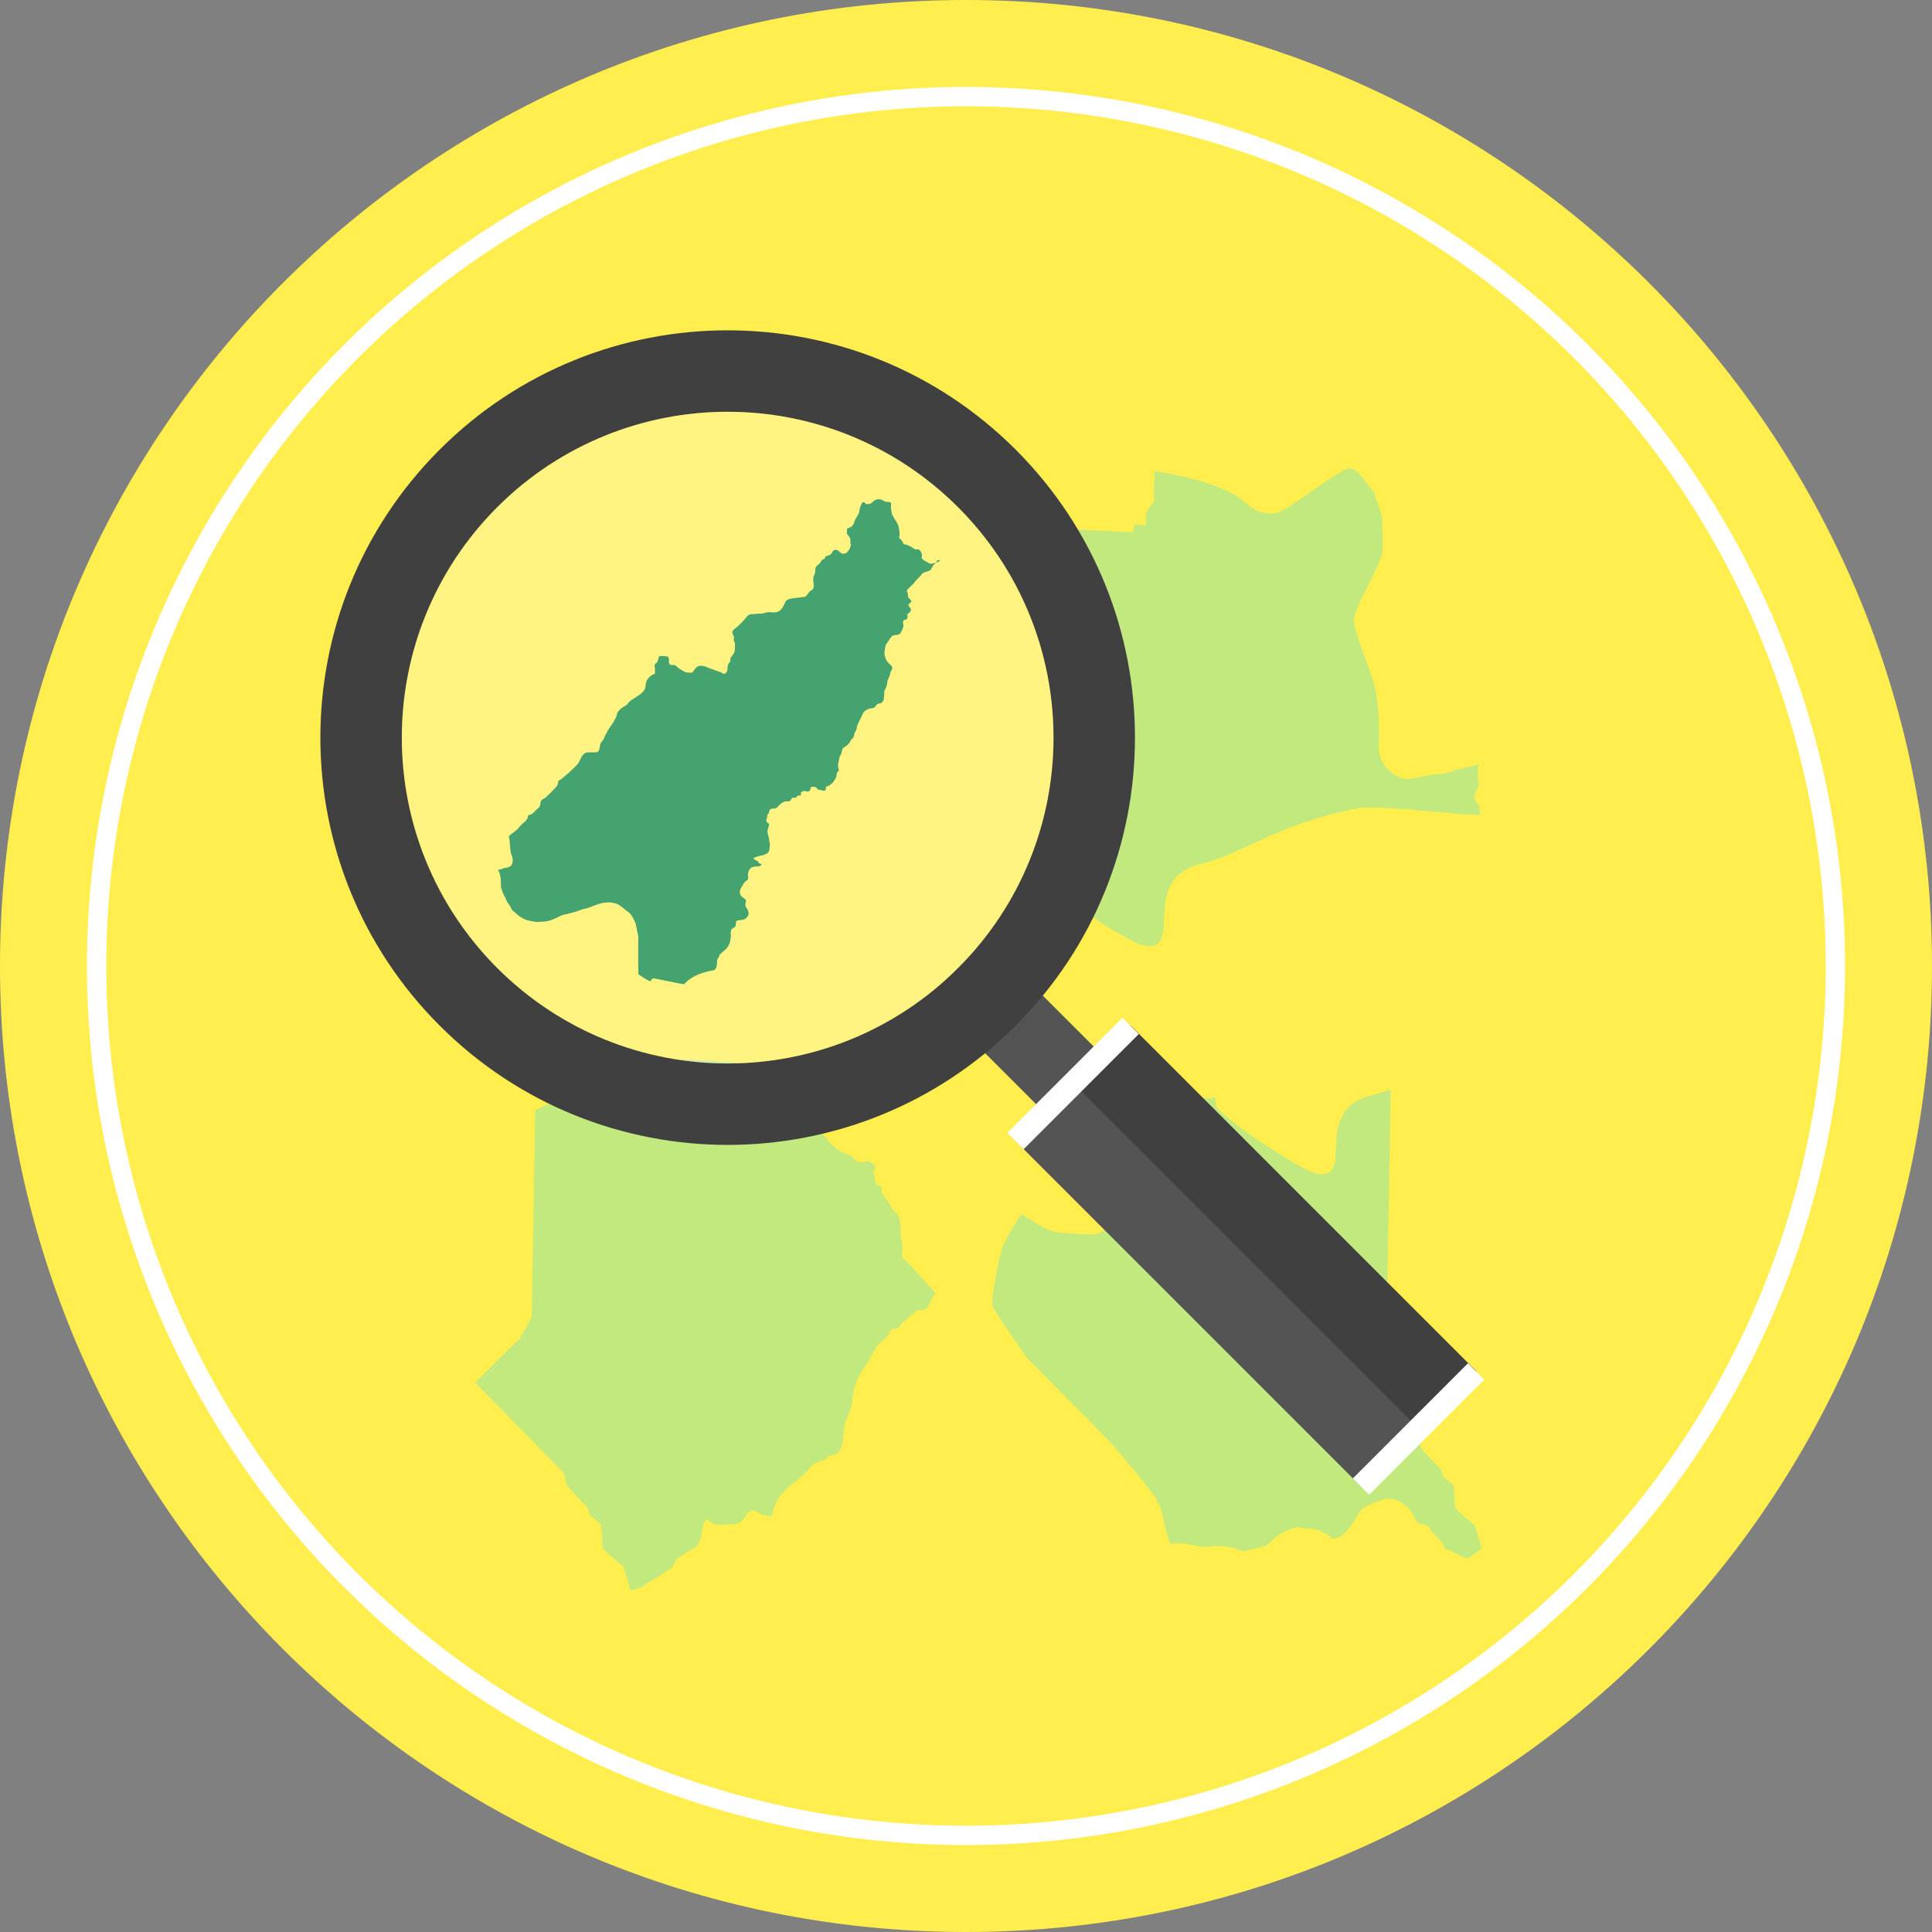 <?xml version="1.0" encoding="utf-8"?>
<!-- Generator: Adobe Illustrator 16.0.0, SVG Export Plug-In . SVG Version: 6.00 Build 0)  -->
<!DOCTYPE svg PUBLIC "-//W3C//DTD SVG 1.1//EN" "http://www.w3.org/Graphics/SVG/1.1/DTD/svg11.dtd">
<svg version="1.1" id="圖層_1" xmlns="http://www.w3.org/2000/svg" xmlns:xlink="http://www.w3.org/1999/xlink" x="0px" y="0px"
	 width="100px" height="100px" viewBox="0 0 100 100" style="enable-background:new 0 0 100 100;" xml:space="preserve">
<rect x="0" y="0" width="100" height="100" fill="#808080" stroke="none"/>
<g>
	<path style="fill:#FFEE4D;" d="M100,50c0,27.613-22.383,50-49.998,50C22.385,100,0,77.613,0,50C0,22.385,22.385,0,50.002,0
		C77.617,0,100,22.385,100,50z"/>
	<circle style="fill:none;stroke:#FFFFFF;stroke-miterlimit:10;" cx="50" cy="50" r="45"/>
	<path id="松山區_2_" style="fill:#C2E97E;" d="M76.604,42.15c0.002-0.074-0.01-0.147-0.012-0.222c-0.002-0.06,0.008-0.12-0.016-0.177
		c-0.057-0.141-0.199-0.242-0.242-0.388c-0.09-0.296,0.186-0.481,0.201-0.755c0.006-0.105-0.021-0.221-0.029-0.326
		c-0.014-0.173-0.027-0.353-0.004-0.526c0.012-0.079,0.033-0.173,0.104-0.222c-0.07,0.049-0.371,0.114-0.594,0.16
		c-0.553,0.111-1.191,0.35-1.324,0.353c-1.055,0.017-1.65,0.45-2.229,0.193c-0.625-0.277-1.125-0.836-1.094-1.672
		c0.043-1.109,0-2.074-0.209-3.055c-0.096-0.451-1.137-2.999-1.076-3.456c0.104-0.8,1.387-2.813,1.463-3.425
		c0.051-0.41-0.002-1.816-0.031-1.945c-0.146-0.61-0.377-1.019-0.385-1.228c0,0-0.334-0.319-0.475-0.582
		c-0.074-0.135-0.592-0.754-0.904-0.623c-0.754,0.316-2.734,1.85-3.357,2.168c-0.4,0.205-0.666,0.16-1.057,0.104
		c-0.332-0.048-0.662-0.349-0.926-0.561c-1.479-1.19-4.65-1.571-4.65-1.571s-0.025,1.482-0.047,1.601
		c-0.104,0.102-0.125,0.157-0.289,0.371c-0.148,0.195-0.111,0.828-0.111,0.828c-0.289-0.019-0.613-0.056-0.613-0.056L58.65,27.55
		c0,0-6.996-0.354-6.986-0.205c0.053,0.834-0.158,1.591,0.482,1.573c1.021-0.029,2.922,0.92,2.932,1.544
		c0.016,1.032-0.287,14.204-0.287,14.206c0,0.009-0.25,0.074-0.271,0.08c-0.133,0.036-0.266,0.045-0.4,0.054
		c-0.111,0.007-0.277-0.003-0.354,0.099c-0.07,0.096-0.025,0.25-0.006,0.356c0.092,0.507,4.551,3.529,5.479,3.691
		c2.113,0.366-0.355-3.444,2.941-4.24c2.191-0.528,3.885-2.054,8.115-2.873C71.379,41.625,76.602,42.33,76.604,42.15z"/>
	<path id="信義區_1_" style="fill:#C2E97E;" d="M48.328,66.816c-0.123-0.112-1.373-1.528-1.457-1.59
		c-0.045-0.032-0.105-0.057-0.139-0.102c-0.109-0.153-0.014-0.395-0.014-0.563c0.002-0.105-0.023-0.206-0.041-0.309
		c-0.029-0.156-0.057-0.321-0.055-0.481c0.004-0.183-0.01-0.349-0.043-0.53c-0.018-0.104-0.025-0.219-0.066-0.317
		c-0.029-0.068-0.084-0.102-0.143-0.145c-0.15-0.112-0.234-0.262-0.32-0.423c-0.059-0.11-0.123-0.216-0.197-0.315
		c-0.061-0.087-0.143-0.169-0.189-0.266c-0.041-0.091-0.023-0.191-0.041-0.287c-0.01-0.05-0.018-0.08-0.061-0.1
		c-0.043-0.021-0.1-0.021-0.145-0.034c-0.117-0.03-0.102-0.1-0.102-0.205c0-0.136-0.037-0.256-0.088-0.379
		c-0.031-0.076-0.061-0.135,0-0.202c0.049-0.054,0.109-0.095,0.082-0.178c-0.033-0.1-0.152-0.171-0.24-0.216
		c-0.074-0.038-0.152-0.063-0.238-0.054c-0.088,0.011-0.174,0.035-0.264,0.036c-0.096,0.002-0.203-0.009-0.281-0.068
		c-0.066-0.05-0.102-0.13-0.156-0.189c-0.15-0.158-0.377-0.178-0.561-0.275s-0.371-0.243-0.523-0.385
		c-0.076-0.071-0.145-0.15-0.211-0.231c-0.1-0.124-0.189-0.278-0.33-0.357c-0.111-0.063-0.137-0.22-0.275-0.239
		c-0.098-0.014-0.377,0.061-0.43-0.054c-0.023-0.048,0.004-0.114,0.004-0.164c0.002-0.054-0.01-0.102-0.035-0.149
		c-0.061-0.123-0.16-0.209-0.246-0.313c-0.096-0.116-0.105-0.265-0.109-0.409c-0.004-0.141-0.006-0.292,0.006-0.432
		c0.01-0.079,0.031-0.155,0.051-0.23c0.016-0.065,0.051-0.157,0.039-0.225c-0.012-0.061-0.08-0.133-0.117-0.182
		c-0.045-0.059-0.094-0.113-0.146-0.164c-0.092-0.088-0.125-0.229-0.125-0.354c0-0.179,0.002-0.358,0.006-0.537
		c-0.004,0.179-5.24-0.527-6.326-0.316c-3.492,0.677-5.262,1.833-7.004,2.517c-0.031,0.012-0.094,0.036-0.094,0.036L27.52,68.189
		l-0.596,1.068l-2.33,2.304c0,0,4.41,4.502,4.58,4.67c0.104,0.103,0.039,0.4,0.215,0.693c0.1,0.168,0.768,0.856,0.924,0.997
		c0.17,0.15,0.148,0.442,0.295,0.56c0.063,0.052,0.459,0.384,0.498,0.454c0.035,0.067,0.068,1.093,0.09,1.165
		c0.061,0.204,1.023,0.921,1.066,0.987c0.033,0.052,0.369,1.269,0.402,1.252c0.232-0.117,0.436-0.111,0.668-0.284
		c0.227-0.168,0.791-0.434,1-0.621c0.121-0.11,0.455-0.265,0.5-0.354c0.043-0.087,0.176-0.42,0.27-0.451
		c0.188-0.063,0.5-0.344,0.854-0.525c0.426-0.219,0.328-1.154,0.561-1.402c0.184-0.194,0.086,0.257,0.914,0.219
		c0.158-0.006,0.313-0.015,0.469-0.025c0.186-0.013,0.328-0.015,0.465-0.151c0.066-0.063,0.121-0.138,0.176-0.21
		c0.088-0.116,0.168-0.281,0.313-0.336c0.121-0.045,0.236-0.006,0.338,0.064c0.098,0.066,0.189,0.111,0.305,0.141
		c0.096,0.023,0.189,0.041,0.287,0.045c0.1,0.004,0.188,0.003,0.273,0.059c-0.098-0.062-0.086-0.131-0.055-0.238
		c0.023-0.085,0.045-0.172,0.068-0.258c0.053-0.189,0.176-0.378,0.287-0.539c0.078-0.111,0.168-0.215,0.264-0.311
		c0.135-0.141,0.291-0.317,0.465-0.408c0.105-0.056,0.184-0.151,0.27-0.231c0.148-0.136,0.311-0.258,0.455-0.396
		c0.051-0.049,0.078-0.103,0.115-0.161c0.045-0.068,0.109-0.118,0.18-0.162c0.088-0.057,0.211-0.146,0.316-0.166
		c0.107-0.019,0.199-0.038,0.295-0.102c0.078-0.052,0.139-0.129,0.217-0.179c0.053-0.032,0.115-0.024,0.174-0.037
		c0.127-0.029,0.254-0.103,0.332-0.208c0.174-0.229,0.18-0.575,0.205-0.85c0.016-0.185,0.047-0.366,0.094-0.545
		c0.025-0.098,0.049-0.211,0.104-0.297c0.047-0.078,0.059-0.173,0.088-0.261c0.051-0.151,0.125-0.289,0.156-0.449
		c0.029-0.139,0.021-0.269,0.037-0.408c0.016-0.153,0.078-0.294,0.09-0.448c0.006-0.063,0.025-0.117,0.055-0.175
		c0.039-0.079,0.063-0.163,0.094-0.245c0.039-0.096,0.084-0.188,0.139-0.275c0.105-0.172,0.195-0.351,0.313-0.516
		c0.111-0.152,0.195-0.318,0.299-0.476c0.029-0.048,0.043-0.099,0.066-0.149c0.02-0.04,0.049-0.075,0.072-0.115
		c0.059-0.102,0.121-0.203,0.197-0.292c0.086-0.098,0.188-0.176,0.287-0.257c0.092-0.074,0.176-0.155,0.244-0.255
		c0.055-0.081,0.088-0.173,0.141-0.255c0.082-0.126,0.18-0.036,0.297-0.072c0.135-0.041,0.188-0.216,0.281-0.308
		c0.07-0.065,0.152-0.117,0.225-0.177c0.107-0.086,0.207-0.182,0.309-0.273c0.086-0.076,0.18-0.157,0.291-0.189
		c0.082-0.022,0.164-0.006,0.246-0.013c0.205-0.02,0.295-0.249,0.373-0.41c0.041-0.085,0.082-0.171,0.133-0.252
		c0.035-0.056,0.084-0.11,0.109-0.173C48.412,66.906,48.381,66.864,48.328,66.816z"/>
	<path id="大安區_2_" style="fill:#C2E97E;" d="M76.334,78.959c-0.039-0.063-0.959-0.748-1.018-0.943
		c-0.021-0.068-0.051-1.047-0.086-1.111c-0.037-0.068-0.416-0.385-0.477-0.434c-0.137-0.113-0.117-0.391-0.279-0.535
		c-0.148-0.133-0.787-0.791-0.883-0.951c-0.168-0.279-0.105-0.565-0.203-0.662c-0.162-0.16-4.373-4.457-4.373-4.457l2.225-2.199
		l0.568-1.02l0.174-10.267c0,0-0.607,0.221-0.99,0.313c-3.154,0.761-0.791,4.407-2.813,4.057c-0.889-0.154-5.156-3.047-5.244-3.532
		c-0.02-0.102-0.063-0.249,0.006-0.341c0.021-0.029,0.051-0.048,0.084-0.062c-1.238,0.108-3.232,0.012-4.598-0.276
		c-0.193-0.041-0.4-0.095-0.615-0.157c-0.025-0.008-0.074-0.023-0.074-0.023l-0.105,6.459c0,0-0.105,1.07-1.176,1.081
		C56.207,63.9,55,63.84,54.539,63.75c-0.391-0.078-1.684-0.912-1.684-0.912s-0.883,1.362-1.016,1.854
		c-0.105,0.392-0.594,2.627-0.457,2.945c0.102,0.231,1.701,2.579,1.844,2.722c0.244,0.244,4.311,4.332,4.49,4.555
		c0.266,0.329,1.652,1.96,2.064,2.563c0.162,0.295,0.289,0.538,0.318,0.648c0,0,0.373,1.799,0.525,1.781
		c1.047-0.116,1.197,0.222,1.908,0.152c1.42-0.141,1.615,0.281,1.898,0.22c0.322-0.068,0.641-0.15,0.961-0.229
		c0.115-0.028,0.197-0.101,0.293-0.171c0.072-0.054,0.133-0.121,0.199-0.182c0.135-0.124,0.27-0.225,0.43-0.313
		c0.162-0.09,0.328-0.176,0.5-0.244c0.164-0.063,0.365-0.111,0.535-0.059c0.188,0.058,0.406,0.025,0.6,0.048
		c0.158,0.02,0.32,0.072,0.465,0.141c0.063,0.029,0.117,0.07,0.18,0.102c0.064,0.033,0.133,0.058,0.188,0.106
		c0.088,0.077,0.184,0.188,0.314,0.159c0.117-0.025,0.232-0.093,0.342-0.144c0.174-0.085,0.307-0.282,0.428-0.432
		c0.131-0.162,0.25-0.334,0.348-0.52c0.072-0.134,0.139-0.274,0.244-0.388c0.092-0.103,0.209-0.173,0.334-0.229
		c0.236-0.107,0.48-0.212,0.729-0.287c0.291-0.09,0.566-0.086,0.842,0.048c0.289,0.143,0.58,0.37,0.748,0.649
		c0.096,0.16,0.135,0.4,0.311,0.497c0.15,0.083,0.342,0.044,0.48,0.156c0.061,0.049,0.104,0.114,0.141,0.183
		c0.035,0.064,0.064,0.096,0.115,0.146c0.059,0.06,0.463,0.498,0.504,0.561c0.031,0.05,0.053,0.103,0.074,0.158
		c0.006,0.017,0.004,0.057,0.012,0.068c0.031,0.041,1.127,0.563,1.197,0.573c0.057,0.008,0.518-0.366,0.617-0.426
		c0.074-0.046,0.117-0.074,0.137-0.09C76.68,80.084,76.365,79.008,76.334,78.959z"/>
	<g>
		<g>
			<g>
				
					<rect x="50.46" y="48.872" transform="matrix(0.707 -0.707 0.707 0.707 -22.141 52.733)" style="fill:#545454;" width="4.218" height="8.431"/>
			</g>
		</g>
		<g>
			<g>
				<path style="fill:#404040;" d="M22.758,23.272c-8.234,8.233-8.234,21.581,0,29.814c8.232,8.232,21.58,8.232,29.813-0.001
					c8.234-8.234,8.232-21.58,0-29.813C44.336,15.04,30.992,15.038,22.758,23.272z M49.59,50.104
					c-6.586,6.587-17.266,6.587-23.852,0.001s-6.586-17.266,0-23.853c6.586-6.586,17.266-6.583,23.85,0.002
					C56.174,32.841,56.176,43.519,49.59,50.104z"/>
			</g>
		</g>
		<g>
			<g>
				
					<rect x="60.28" y="52.363" transform="matrix(0.707 -0.707 0.707 0.707 -27.08 64.64)" style="fill:#404040;" width="8.432" height="25.298"/>
			</g>
		</g>
		<g>
			<g>
				
					<rect x="60.897" y="53.853" transform="matrix(0.707 -0.707 0.707 0.707 -28.57 64.015)" style="fill:#545454;" width="4.217" height="25.298"/>
			</g>
		</g>
		<g>
			<g>
				
					<rect x="51.336" y="55.47" transform="matrix(0.707 -0.707 0.707 0.707 -23.375 55.716)" style="fill:#FFFFFF;" width="8.431" height="1.195"/>
			</g>
		</g>
		<g>
			<g>
				
					<rect x="69.225" y="73.359" transform="matrix(0.707 -0.707 0.707 0.707 -30.785 73.6)" style="fill:#FFFFFF;" width="8.431" height="1.195"/>
			</g>
		</g>
		<g style="opacity:0.3;">
			<circle style="fill:#FFFFFF;" cx="37.664" cy="38.179" r="16.866"/>
		</g>
	</g>
	<path id="北投區_2_" style="fill:#45A36F;" d="M26.525,47.127c0.025,0.023,0.057,0.043,0.086,0.064
		c0.029,0.023,0.059,0.049,0.086,0.075c0.059,0.054,0.113,0.113,0.18,0.157c0.035,0.024,0.074,0.044,0.113,0.064
		c0.037,0.021,0.074,0.045,0.113,0.066c0.045,0.025,0.094,0.045,0.143,0.062c0.025,0.009,0.051,0.017,0.074,0.023
		c0.021,0.006,0.045,0.017,0.068,0.016c0.023,0,0.045,0.007,0.068,0.013c0.039,0.01,0.078,0.017,0.117,0.023
		c0.055,0.011,0.109,0.018,0.162,0.028c0.021,0.004,0.039,0.007,0.061,0.004c0.02-0.003,0.039-0.005,0.061-0.005
		c0.029,0.001,0.061,0,0.092-0.002c0.096-0.007,0.193-0.013,0.289-0.022c0.088-0.011,0.174-0.028,0.258-0.059
		c0.049-0.017,0.096-0.038,0.145-0.056c0.07-0.025,0.137-0.063,0.205-0.092c0.033-0.017,0.066-0.037,0.104-0.052
		c0.047-0.019,0.092-0.041,0.139-0.061c0.014-0.007,0.029-0.007,0.045-0.013c0.016-0.007,0.035-0.011,0.053-0.015
		c0.049-0.013,0.1-0.027,0.15-0.036c0.064-0.013,0.127-0.027,0.191-0.046c0.055-0.016,0.111-0.024,0.166-0.042
		c0.045-0.016,0.092-0.028,0.139-0.045c0.027-0.01,0.059-0.011,0.084-0.025c0.025-0.017,0.055-0.023,0.084-0.035
		c0.061-0.021,0.119-0.042,0.18-0.061c0.027-0.008,0.051-0.015,0.08-0.02s0.061-0.011,0.092-0.019
		c0.035-0.008,0.068-0.017,0.102-0.028c0.09-0.029,0.176-0.069,0.266-0.103c0.107-0.041,0.217-0.075,0.326-0.111
		c0.076-0.024,0.148-0.043,0.229-0.051c0.117-0.014,0.238-0.021,0.357-0.005c0.074,0.009,0.15,0.029,0.225,0.045
		s0.141,0.045,0.201,0.089c0.023,0.016,0.045,0.031,0.064,0.047c0.021,0.015,0.041,0.034,0.061,0.047
		c0.043,0.022,0.078,0.056,0.113,0.087c0.025,0.021,0.049,0.041,0.072,0.062c0.033,0.028,0.066,0.052,0.104,0.074
		c0.023,0.016,0.047,0.033,0.068,0.053c0.02,0.018,0.039,0.041,0.061,0.056c0.043,0.03,0.063,0.082,0.094,0.125
		c0.063,0.086,0.109,0.184,0.152,0.281c0.01,0.024,0.021,0.05,0.033,0.073c0.01,0.023,0.021,0.042,0.023,0.067
		c0.006,0.054,0.02,0.107,0.035,0.159c0.021,0.084,0.033,0.169,0.047,0.255c0.014,0.078,0.059,0.209,0.053,0.328
		c-0.01,0.184-0.008,1.806,0.006,1.843c0.006,0.018,0.02,0.027,0.033,0.04c0.018,0.018,0.486,0.33,0.578,0.338
		c0.035,0.003,0.092-0.126,0.123-0.146c0.049-0.032,1.604,0.337,1.643,0.293c0.148-0.164,0.469-0.487,1.254-0.663
		c0.055-0.013,0.111-0.02,0.166-0.03c0.029-0.005,0.057-0.011,0.084-0.019c0.02-0.007,0.043-0.01,0.061-0.022
		c0.02-0.016,0.035-0.038,0.049-0.058c0.016-0.021,0.035-0.053,0.043-0.078c0.01-0.029,0.01-0.062,0.016-0.091
		c0.008-0.027,0.018-0.052,0.018-0.08c0-0.03-0.002-0.061,0-0.092c0.002-0.026,0-0.057,0.004-0.082
		c0.012-0.064,0.045-0.119,0.076-0.174c0.01-0.016,0.018-0.033,0.027-0.051c0.008-0.018,0.012-0.037,0.02-0.055
		c0.008-0.017,0.014-0.037,0.027-0.051c0.01-0.009,0.021-0.012,0.031-0.02c0.039-0.025,0.07-0.062,0.105-0.092
		c0.064-0.054,0.133-0.105,0.189-0.17c0.096-0.108,0.17-0.245,0.197-0.387c0.014-0.065,0.029-0.132,0.037-0.197
		c0.004-0.054,0.002-0.108,0-0.161c-0.004-0.023-0.008-0.049-0.006-0.071c0.002-0.027,0.008-0.054,0.012-0.08
		c0.004-0.029,0.01-0.059,0.016-0.088c0.002-0.013,0.008-0.019,0.018-0.025c0.016-0.014,0.033-0.026,0.051-0.037
		c0.029-0.02,0.059-0.038,0.086-0.059c0.023-0.017,0.051-0.034,0.066-0.056c0.012-0.017,0.01-0.04,0.01-0.06
		c0.002-0.039,0.008-0.076,0.016-0.113c0.008-0.027,0.014-0.054,0.02-0.082c0.004-0.014,0.006-0.025,0.02-0.032
		c0.023-0.011,0.053-0.015,0.078-0.02c0.037-0.009,0.078-0.013,0.117-0.018c0.047-0.005,0.092-0.011,0.137-0.021
		c0.018-0.003,0.033-0.007,0.049-0.013c0.018-0.006,0.031-0.015,0.047-0.021c0.031-0.014,0.061-0.04,0.082-0.067
		c0.018-0.021,0.031-0.045,0.047-0.069c0.006-0.011,0.012-0.022,0.021-0.031c0.004-0.006,0.012-0.01,0.014-0.018
		c0.006-0.011,0.006-0.024,0.01-0.035c0.004-0.013,0.008-0.026,0.01-0.04c0.012-0.07-0.014-0.131-0.041-0.193
		c-0.012-0.021-0.016-0.044-0.025-0.064c-0.016-0.028-0.043-0.047-0.059-0.076c-0.033-0.068-0.061-0.157-0.031-0.23
		c0.018-0.045,0.033-0.092,0.021-0.14c-0.01-0.039-0.031-0.053-0.059-0.075c-0.061-0.046-0.123-0.09-0.176-0.141
		c-0.031-0.029-0.055-0.063-0.068-0.103c-0.016-0.056-0.021-0.136-0.008-0.19c0.012-0.051,0.043-0.111,0.068-0.156
		c0.035-0.058,0.08-0.112,0.104-0.175c0.025-0.06,0.068-0.102,0.117-0.145c0.029-0.025,0.066-0.037,0.094-0.063
		c0.066-0.065,0.039-0.184,0.031-0.266c-0.008-0.081,0.029-0.177,0.063-0.249c0.033-0.067,0.09-0.146,0.168-0.16
		c0.043-0.007,0.082-0.02,0.125-0.024c0.047-0.006,0.094-0.006,0.141-0.005c0.078,0,0.152-0.03,0.209-0.084
		c0.045-0.043-0.19-0.079-0.171-0.138c0.02-0.06-0.245-0.133-0.245-0.194c0-0.003,0-0.006,0-0.009c0-0.052,0.263-0.101,0.317-0.126
		c0.039-0.019,0.212-0.03,0.245-0.062s0.133-0.042,0.158-0.084c0.021-0.033,0.075-0.063,0.079-0.103
		c0.004-0.045,0.029-0.09,0.029-0.137c0-0.064,0.014-0.129,0.016-0.194c0-0.063-0.011-0.118-0.028-0.179
		c-0.021-0.076-0.014-0.155-0.037-0.232c-0.02-0.076-0.049-0.151-0.057-0.23c-0.006-0.045-0.002-0.09,0.012-0.133
		c0.02-0.058,0.037-0.115,0.049-0.175c0.01-0.051,0.031-0.085,0.004-0.135c-0.027-0.047-0.098-0.057-0.117-0.104
		c-0.025-0.065,0.01-0.138,0.02-0.202c0.006-0.027,0.012-0.057,0.016-0.085c0.004-0.031,0-0.057,0.021-0.085
		c0.018-0.026,0.047-0.046,0.061-0.073c0.029-0.053,0.01-0.119,0.051-0.166c0.047-0.055,0.113-0.07,0.182-0.074
		c0.068-0.003,0.113,0.02,0.168-0.029c0.086-0.076,0.156-0.169,0.248-0.236c0.053-0.037,0.098-0.066,0.156-0.088
		c0.039-0.012,0.094-0.029,0.133-0.02c0.043,0.013,0.074,0.009,0.119-0.003c0.025-0.007,0.063-0.031,0.078-0.056
		c0.025-0.045,0.049-0.104,0.105-0.123c0.027-0.009,0.068-0.001,0.096-0.001c0.041,0,0.063,0.006,0.09-0.026
		c0.025-0.029,0.049-0.076,0.088-0.088c0.033-0.011,0.066,0.001,0.102,0.002c0.074,0.003,0.035-0.111,0.047-0.15
		c0.006-0.014,0.016-0.025,0.027-0.035c0.021-0.021,0.049-0.031,0.078-0.04c0.051-0.015,0.115-0.014,0.168,0.006
		c0.078,0.029,0.18,0.007,0.211-0.079c0.012-0.035,0.008-0.076,0.023-0.111c0.018-0.033,0.049-0.044,0.084-0.049
		c0.043-0.004,0.082,0.013,0.123,0.013c0.043,0,0.057,0.016,0.088,0.04c0.021,0.016,0.027,0.032,0.043,0.052
		c0.037,0.05,0.1,0.053,0.154,0.063c0.031,0.006,0.059,0.007,0.088,0.017c0.025,0.009,0.051,0.023,0.076,0.023
		c0.018,0,0.037-0.004,0.055-0.008c0.041-0.004,0.063-0.025,0.07-0.064c0.006-0.024,0.002-0.051,0.002-0.076
		c0-0.026-0.004-0.039,0.018-0.059c0.018-0.018,0.037-0.019,0.059-0.026c0.027-0.011,0.053-0.024,0.08-0.035
		c0.025-0.01,0.057-0.027,0.076-0.044c0.055-0.048,0.109-0.085,0.152-0.144c0.041-0.053,0.078-0.112,0.111-0.171
		c0.014-0.023,0.025-0.049,0.039-0.073s0.014-0.044,0.016-0.071c0.004-0.055,0.008-0.119,0.031-0.168
		c0.02-0.037,0.066-0.053,0.082-0.092c0.008-0.021,0.006-0.045,0.006-0.067s-0.012-0.04-0.02-0.06
		c-0.01-0.024-0.014-0.046-0.016-0.071c-0.002-0.06-0.004-0.118,0.008-0.177c0.018-0.076,0.031-0.154,0.045-0.23
		c0.01-0.062,0.014-0.111,0.045-0.166c0.018-0.028,0.041-0.056,0.057-0.086c0.016-0.033,0.016-0.064,0.027-0.097
		c0.018-0.062,0.027-0.127,0.051-0.187c0.02-0.055,0.094-0.086,0.141-0.114c0.035-0.02,0.064-0.039,0.092-0.069
		c0.021-0.025,0.047-0.049,0.072-0.071c0.016-0.013,0.033-0.022,0.043-0.042c0.031-0.057,0.053-0.115,0.096-0.168
		c0.041-0.052,0.1-0.096,0.131-0.155c0.018-0.029,0.016-0.058,0.021-0.09c0.004-0.035,0.018-0.076,0.029-0.109
		c0.012-0.035,0.033-0.062,0.051-0.094c0.049-0.082,0.057-0.186,0.084-0.276c0.035-0.115,0.096-0.22,0.145-0.328
		c0.043-0.094,0.098-0.184,0.133-0.278c0.031-0.085,0.113-0.167,0.189-0.21c0.053-0.03,0.107-0.059,0.166-0.075
		c0.037-0.01,0.076-0.015,0.115-0.021c0.049-0.009,0.104-0.014,0.145-0.043c0.039-0.027,0.053-0.072,0.082-0.107
		c0.035-0.045,0.068-0.071,0.123-0.084c0.049-0.01,0.1-0.013,0.143-0.04c0.049-0.032,0.113-0.107,0.127-0.163
		c0.006-0.026,0-0.057,0.004-0.085c0.004-0.035,0.016-0.069,0.018-0.105c0.008-0.092,0-0.186,0.018-0.276
		c0.012-0.067,0.068-0.113,0.088-0.176c0.008-0.022,0.006-0.047,0.016-0.069c0.008-0.021,0.016-0.04,0.021-0.063
		c0.012-0.036,0.021-0.074,0.025-0.112c0.004-0.022-0.002-0.047,0-0.069c0.004-0.041,0.021-0.072,0.039-0.106
		c0.021-0.039,0.035-0.085,0.053-0.126c0.02-0.038,0.037-0.079,0.045-0.122c0.006-0.034,0.008-0.067,0.018-0.101
		c0.018-0.055,0.055-0.105,0.084-0.155c0.025-0.042,0.02-0.106-0.002-0.151c-0.021-0.046-0.063-0.078-0.102-0.11
		c-0.057-0.051-0.107-0.109-0.152-0.174c-0.021-0.03-0.043-0.062-0.059-0.093c-0.018-0.033-0.025-0.076-0.035-0.113
		c-0.016-0.048-0.027-0.091-0.035-0.141c-0.016-0.087,0.006-0.161,0.014-0.247c0.008-0.092,0.021-0.181,0.063-0.264
		c0.02-0.037,0.041-0.065,0.066-0.098c0.033-0.043,0.061-0.09,0.092-0.134c0.016-0.02,0.031-0.037,0.043-0.06
		c0.012-0.021,0.018-0.04,0.033-0.058c0.029-0.033,0.059-0.068,0.092-0.098c0.033-0.028,0.07-0.034,0.111-0.039
		c0.084-0.012,0.176-0.006,0.254-0.049c0.064-0.037,0.092-0.118,0.123-0.181c0.037-0.073,0.074-0.15,0.086-0.232
		c0.006-0.051-0.01-0.097-0.016-0.146c-0.01-0.052-0.008-0.155,0.055-0.172c0.055-0.015,0.109-0.026,0.148-0.071
		c0.021-0.025,0.031-0.06,0.031-0.094c-0.002-0.043-0.02-0.092-0.008-0.136c0.012-0.04,0.049-0.056,0.082-0.075
		c0.074-0.048,0.119-0.146,0.08-0.231c-0.033-0.069-0.141-0.104-0.102-0.196c0.02-0.046,0.064-0.074,0.102-0.104
		c0.025-0.022,0.049-0.043,0.035-0.079c-0.021-0.065-0.084-0.104-0.127-0.156c-0.02-0.023-0.041-0.055-0.045-0.086
		c-0.006-0.044,0.012-0.086-0.008-0.13c-0.008-0.019-0.006-0.032-0.008-0.052c-0.004-0.021-0.016-0.034-0.027-0.053
		c-0.018-0.028-0.023-0.061-0.002-0.09c0.092-0.115,0.203-0.204,0.307-0.308c0.043-0.041,0.074-0.091,0.109-0.136
		c0.043-0.058,0.092-0.11,0.143-0.159c0.074-0.07,0.148-0.134,0.205-0.22c0.039-0.061,0.107-0.086,0.172-0.11
		c0.082-0.029,0.164-0.039,0.242-0.083c0.027-0.017,0.055-0.033,0.066-0.063c0.012-0.025,0.014-0.053,0.033-0.075
		c0.039-0.042,0.105-0.2,0.16-0.206C48.439,29.173,48.488,29,48.547,29c0.02,0,0.041,0,0.063,0c0.051,0,0.102-0.004,0.131-0.084
		c-0.006,0-0.01,0.034-0.016,0.036C48.701,28.954,48.68,29,48.658,29c-0.002,0-0.002,0-0.002,0c-0.008,0-0.016,0.038-0.021,0.04
		c-0.057,0.019-0.115,0.061-0.188,0.083c-0.025,0.008-0.055,0.024-0.08,0.024c-0.023,0-0.043,0.009-0.064,0.015
		c-0.053,0.014-0.107,0.022-0.162,0.01c-0.029-0.006-0.055-0.015-0.08-0.031c-0.02-0.011-0.035-0.027-0.053-0.037
		c-0.021-0.013-0.045-0.022-0.064-0.034c-0.025-0.014-0.053-0.024-0.078-0.04c-0.047-0.029-0.092-0.064-0.131-0.103
		c-0.021-0.021-0.035-0.045-0.029-0.075c0.004-0.029,0.012-0.053,0.012-0.082c-0.002-0.019,0.004-0.036,0.004-0.055
		c0-0.023-0.014-0.049-0.021-0.07c-0.01-0.026-0.02-0.052-0.031-0.077c-0.012-0.026-0.029-0.052-0.049-0.073
		c-0.029-0.031-0.063-0.057-0.105-0.058c-0.053-0.002-0.111,0.006-0.162-0.013c-0.043-0.015-0.09-0.044-0.123-0.075
		c-0.035-0.035-0.088-0.053-0.131-0.074c-0.063-0.031-0.127-0.063-0.193-0.085c-0.023-0.008-0.043-0.006-0.068-0.007
		c-0.023-0.002-0.063-0.01-0.076-0.029c-0.012-0.015-0.014-0.032-0.02-0.049c-0.01-0.022-0.014-0.045-0.027-0.065
		c-0.012-0.019-0.023-0.036-0.039-0.054c-0.037-0.042-0.074-0.08-0.117-0.117c-0.023-0.022-0.025-0.044-0.021-0.076
		c0.002-0.019,0.01-0.035,0.014-0.054c0.004-0.021,0.012-0.044,0.012-0.066c0-0.023-0.004-0.047-0.006-0.07
		c-0.012-0.166-0.029-0.337-0.104-0.49c-0.076-0.158-0.195-0.292-0.264-0.454c-0.018-0.04-0.029-0.082-0.039-0.124
		c-0.016-0.075-0.021-0.153-0.033-0.229s0.008-0.154,0.002-0.232c0-0.02,0-0.047-0.014-0.063c-0.014-0.015-0.041-0.02-0.059-0.022
		c-0.029-0.004-0.059-0.006-0.088-0.007c-0.061-0.002-0.115-0.007-0.174-0.03c-0.033-0.013-0.066-0.028-0.098-0.048
		c-0.023-0.015-0.041-0.032-0.068-0.041c-0.02-0.008-0.041-0.009-0.061-0.012c-0.072-0.01-0.143-0.017-0.211,0.01
		c-0.072,0.028-0.135,0.079-0.191,0.129c-0.023,0.019-0.047,0.035-0.068,0.054c-0.07,0.06-0.146,0.036-0.242,0.051
		C44.805,26.097,44.766,26,44.727,26c-0.027,0-0.055,0-0.084,0c-0.016,0-0.035,0.094-0.049,0.103
		c-0.029,0.016-0.049,0.098-0.063,0.125c-0.016,0.033-0.025,0.094-0.033,0.13c-0.016,0.072-0.025,0.161-0.057,0.229
		c-0.07,0.154-0.178,0.268-0.225,0.437c-0.061,0.207-0.162,0.272-0.367,0.328c-0.002,0.05-0.01,0.103-0.014,0.153
		c-0.004,0.045-0.012,0.097,0.014,0.137c0.012,0.02,0.027,0.039,0.041,0.056c0.012,0.017,0.025,0.032,0.039,0.045
		c0.02,0.019,0.031,0.041,0.045,0.063c0.016,0.027,0.025,0.056,0.033,0.087c0.006,0.024,0.006,0.05,0.008,0.074
		c0.004,0.021,0.008,0.044,0.008,0.065c-0.004,0.014-0.01,0.026-0.01,0.039c-0.004,0.024,0.006,0.036,0.012,0.059
		c0.004,0.01,0.008,0.021,0.01,0.032c0.008,0.044,0.004,0.09-0.012,0.132c-0.014,0.034-0.023,0.07-0.041,0.104
		c-0.018,0.031-0.037,0.06-0.059,0.087c-0.041,0.052-0.072,0.111-0.131,0.144c-0.023,0.013-0.047,0.021-0.074,0.025
		c-0.039,0.007-0.092,0.015-0.131,0c-0.063-0.024-0.109-0.078-0.16-0.12c-0.055-0.045-0.117-0.085-0.188-0.075
		c-0.156,0.021-0.133,0.116-0.221,0.209c-0.064,0.068-0.215,0.102-0.301,0.139c0.012,0.108-0.092,0.128-0.152,0.168
		c-0.076,0.049-0.08,0.127-0.146,0.189c-0.129,0.126-0.223,0.147-0.223,0.357c0,0.097-0.002,0.147-0.045,0.226
		c-0.055,0.103-0.057,0.161-0.057,0.281c0,0.157,0.078,0.35-0.043,0.486c-0.033,0.036-0.086,0.052-0.121,0.088
		c-0.033,0.03-0.068,0.063-0.094,0.099c-0.08,0.111-0.113,0.197-0.264,0.204c-0.109,0.006-0.203,0.02-0.311,0.037
		c-0.191,0.032-0.51,0.009-0.611,0.219c-0.092,0.191-0.168,0.396-0.377,0.496c-0.1,0.048-0.229,0.046-0.334,0.036
		c-0.09-0.009-0.18-0.015-0.266,0.006c-0.08,0.02-0.143,0.048-0.227,0.055c-0.133,0.013-0.266,0.013-0.396,0.028
		c-0.066,0.008-0.133-0.006-0.199,0.009c-0.143,0.031-0.219,0.167-0.314,0.268c-0.102,0.106-0.191,0.216-0.299,0.315
		c-0.088,0.079-0.184,0.149-0.273,0.227c-0.084,0.075-0.064,0.187-0.012,0.28c0.039,0.07,0.047,0.09,0.033,0.171
		c-0.008,0.053-0.012,0.098,0.012,0.147c0.023,0.046,0.043,0.062,0.045,0.122c0,0.055-0.002,0.109-0.002,0.164
		c0,0.106-0.004,0.226-0.051,0.321c-0.047,0.095-0.152,0.172-0.182,0.275c-0.018,0.06,0.006,0.114-0.023,0.173
		c-0.02,0.042-0.063,0.069-0.084,0.112c-0.037,0.075-0.041,0.164-0.043,0.247c-0.006,0.098-0.025,0.144-0.09,0.219
		c-0.041,0.049-0.094,0.051-0.154,0.024c-0.051-0.021-0.092-0.061-0.148-0.077c-0.061-0.02-0.119-0.038-0.178-0.061
		c-0.109-0.041-0.215-0.083-0.326-0.118c-0.098-0.031-0.188-0.086-0.287-0.112c-0.096-0.024-0.258-0.05-0.35-0.001
		c-0.109,0.058-0.172,0.17-0.246,0.264c-0.055,0.07-0.074,0.079-0.164,0.064c-0.055-0.01-0.111,0-0.168-0.008
		c-0.119-0.017-0.215-0.097-0.316-0.155c-0.064-0.035-0.121-0.073-0.174-0.123c-0.029-0.025-0.055-0.064-0.088-0.084
		c-0.117-0.069-0.309,0.048-0.342-0.145c-0.018-0.108,0.043-0.292-0.107-0.325c-0.137-0.029-0.271-0.023-0.412-0.013
		c-0.014,0.09-0.037,0.167-0.066,0.251c-0.031,0.09-0.088,0.104-0.145,0.171c-0.043,0.048-0.02,0.053-0.008,0.098
		c0.01,0.038,0.008,0.084,0.008,0.127c0,0.083,0.01,0.177-0.002,0.259c-0.166,0.066-0.307,0.167-0.398,0.321
		c-0.041,0.07-0.066,0.157-0.078,0.233c-0.012,0.079,0,0.172-0.041,0.243c-0.154,0.26-0.404,0.372-0.645,0.536
		c-0.053,0.038-0.109,0.075-0.158,0.121c-0.055,0.047-0.078,0.118-0.137,0.162c-0.111,0.083-0.242,0.12-0.336,0.23
		c-0.053,0.061-0.109,0.109-0.145,0.182c-0.033,0.068-0.029,0.137-0.063,0.207c-0.07,0.146-0.146,0.298-0.246,0.426
		c-0.096,0.12-0.17,0.263-0.246,0.396c-0.043,0.076-0.088,0.155-0.119,0.236c-0.02,0.049-0.037,0.094-0.066,0.137
		c-0.037,0.059-0.094,0.11-0.125,0.172c-0.039,0.071-0.039,0.158-0.057,0.234c-0.008,0.041,0,0.08-0.029,0.113
		c-0.027,0.031-0.037,0.078-0.076,0.099c-0.023,0.013-0.049,0.019-0.074,0.021c-0.096,0.007-0.195,0.001-0.293,0.003
		c-0.064,0.002-0.158,0-0.223,0.017c-0.129,0.033-0.234,0.197-0.285,0.308c-0.066,0.136-0.117,0.26-0.229,0.361
		c-0.135,0.125-0.262,0.264-0.404,0.387c-0.045,0.038-0.088,0.077-0.135,0.116c-0.08,0.07-0.164,0.139-0.248,0.206
		c-0.031,0.024-0.063,0.042-0.1,0.056c-0.039,0.016-0.043,0.06-0.051,0.096c-0.004,0.016-0.008,0.03-0.008,0.045
		c-0.002,0.015,0,0.029-0.002,0.043c-0.008,0.039-0.033,0.074-0.055,0.106c-0.014,0.024-0.029,0.044-0.049,0.065
		c-0.031,0.035-0.059,0.071-0.094,0.104c-0.037,0.036-0.078,0.069-0.111,0.108c-0.049,0.054-0.098,0.104-0.154,0.15
		c-0.063,0.055-0.102,0.118-0.172,0.168c-0.061,0.045-0.137,0.076-0.195,0.121c-0.053,0.039-0.066,0.103-0.072,0.16
		c-0.01,0.068-0.016,0.157-0.061,0.215c-0.041,0.055-0.115,0.098-0.166,0.15c-0.1,0.104-0.178,0.216-0.318,0.254
		c-0.023,0.006-0.074,0.005-0.092,0.028c-0.016,0.024-0.006,0.075-0.018,0.105c-0.021,0.063-0.068,0.133-0.113,0.181
		c-0.053,0.057-0.119,0.099-0.174,0.154c-0.035,0.037-0.076,0.072-0.111,0.111c-0.055,0.062-0.102,0.131-0.164,0.188
		c-0.076,0.069-0.162,0.126-0.242,0.19c-0.043,0.035-0.146,0.098-0.17,0.149c-0.02,0.046,0.01,0.132,0.02,0.183
		c0.049,0.258,0.014,0.517,0.105,0.771c0.043,0.12,0.088,0.238,0.059,0.37c-0.018,0.079-0.014,0.14-0.08,0.198
		c-0.049,0.043-0.109,0.072-0.172,0.094c-0.045,0.016-0.094,0.021-0.139,0.025c-0.049,0.004-0.098,0.024-0.141,0.041
		c-0.027,0.01-0.053,0.021-0.078,0.03c-0.041,0.013-0.092,0.025-0.135,0.023c-0.021-0.001-0.014,0.011-0.004,0.021
		c0.012,0.014,0.016,0.024,0.021,0.04c0.016,0.035,0.047,0.066,0.049,0.105c0.002,0.033,0.018,0.061,0.025,0.093
		c0.014,0.052,0.025,0.104,0.035,0.155c0.01,0.045,0.01,0.088,0.01,0.134c0,0.097,0.006,0.191,0.006,0.287
		c0,0.029,0,0.062,0.006,0.091c0.008,0.033,0.021,0.065,0.033,0.098c0.01,0.025,0.018,0.052,0.027,0.078
		c0.016,0.041,0.033,0.081,0.045,0.123c0.012,0.036,0.031,0.066,0.051,0.1c0.021,0.044,0.047,0.086,0.066,0.131
		c0.018,0.038,0.033,0.078,0.049,0.117c0.016,0.034,0.027,0.067,0.047,0.099c0.01,0.017,0.023,0.028,0.035,0.042
		c0.018,0.02,0.029,0.04,0.043,0.061c0.035,0.052,0.068,0.105,0.096,0.162c0.02,0.038,0.047,0.07,0.063,0.112
		C26.5,47.093,26.508,47.11,26.525,47.127z"/>
</g>
</svg>
